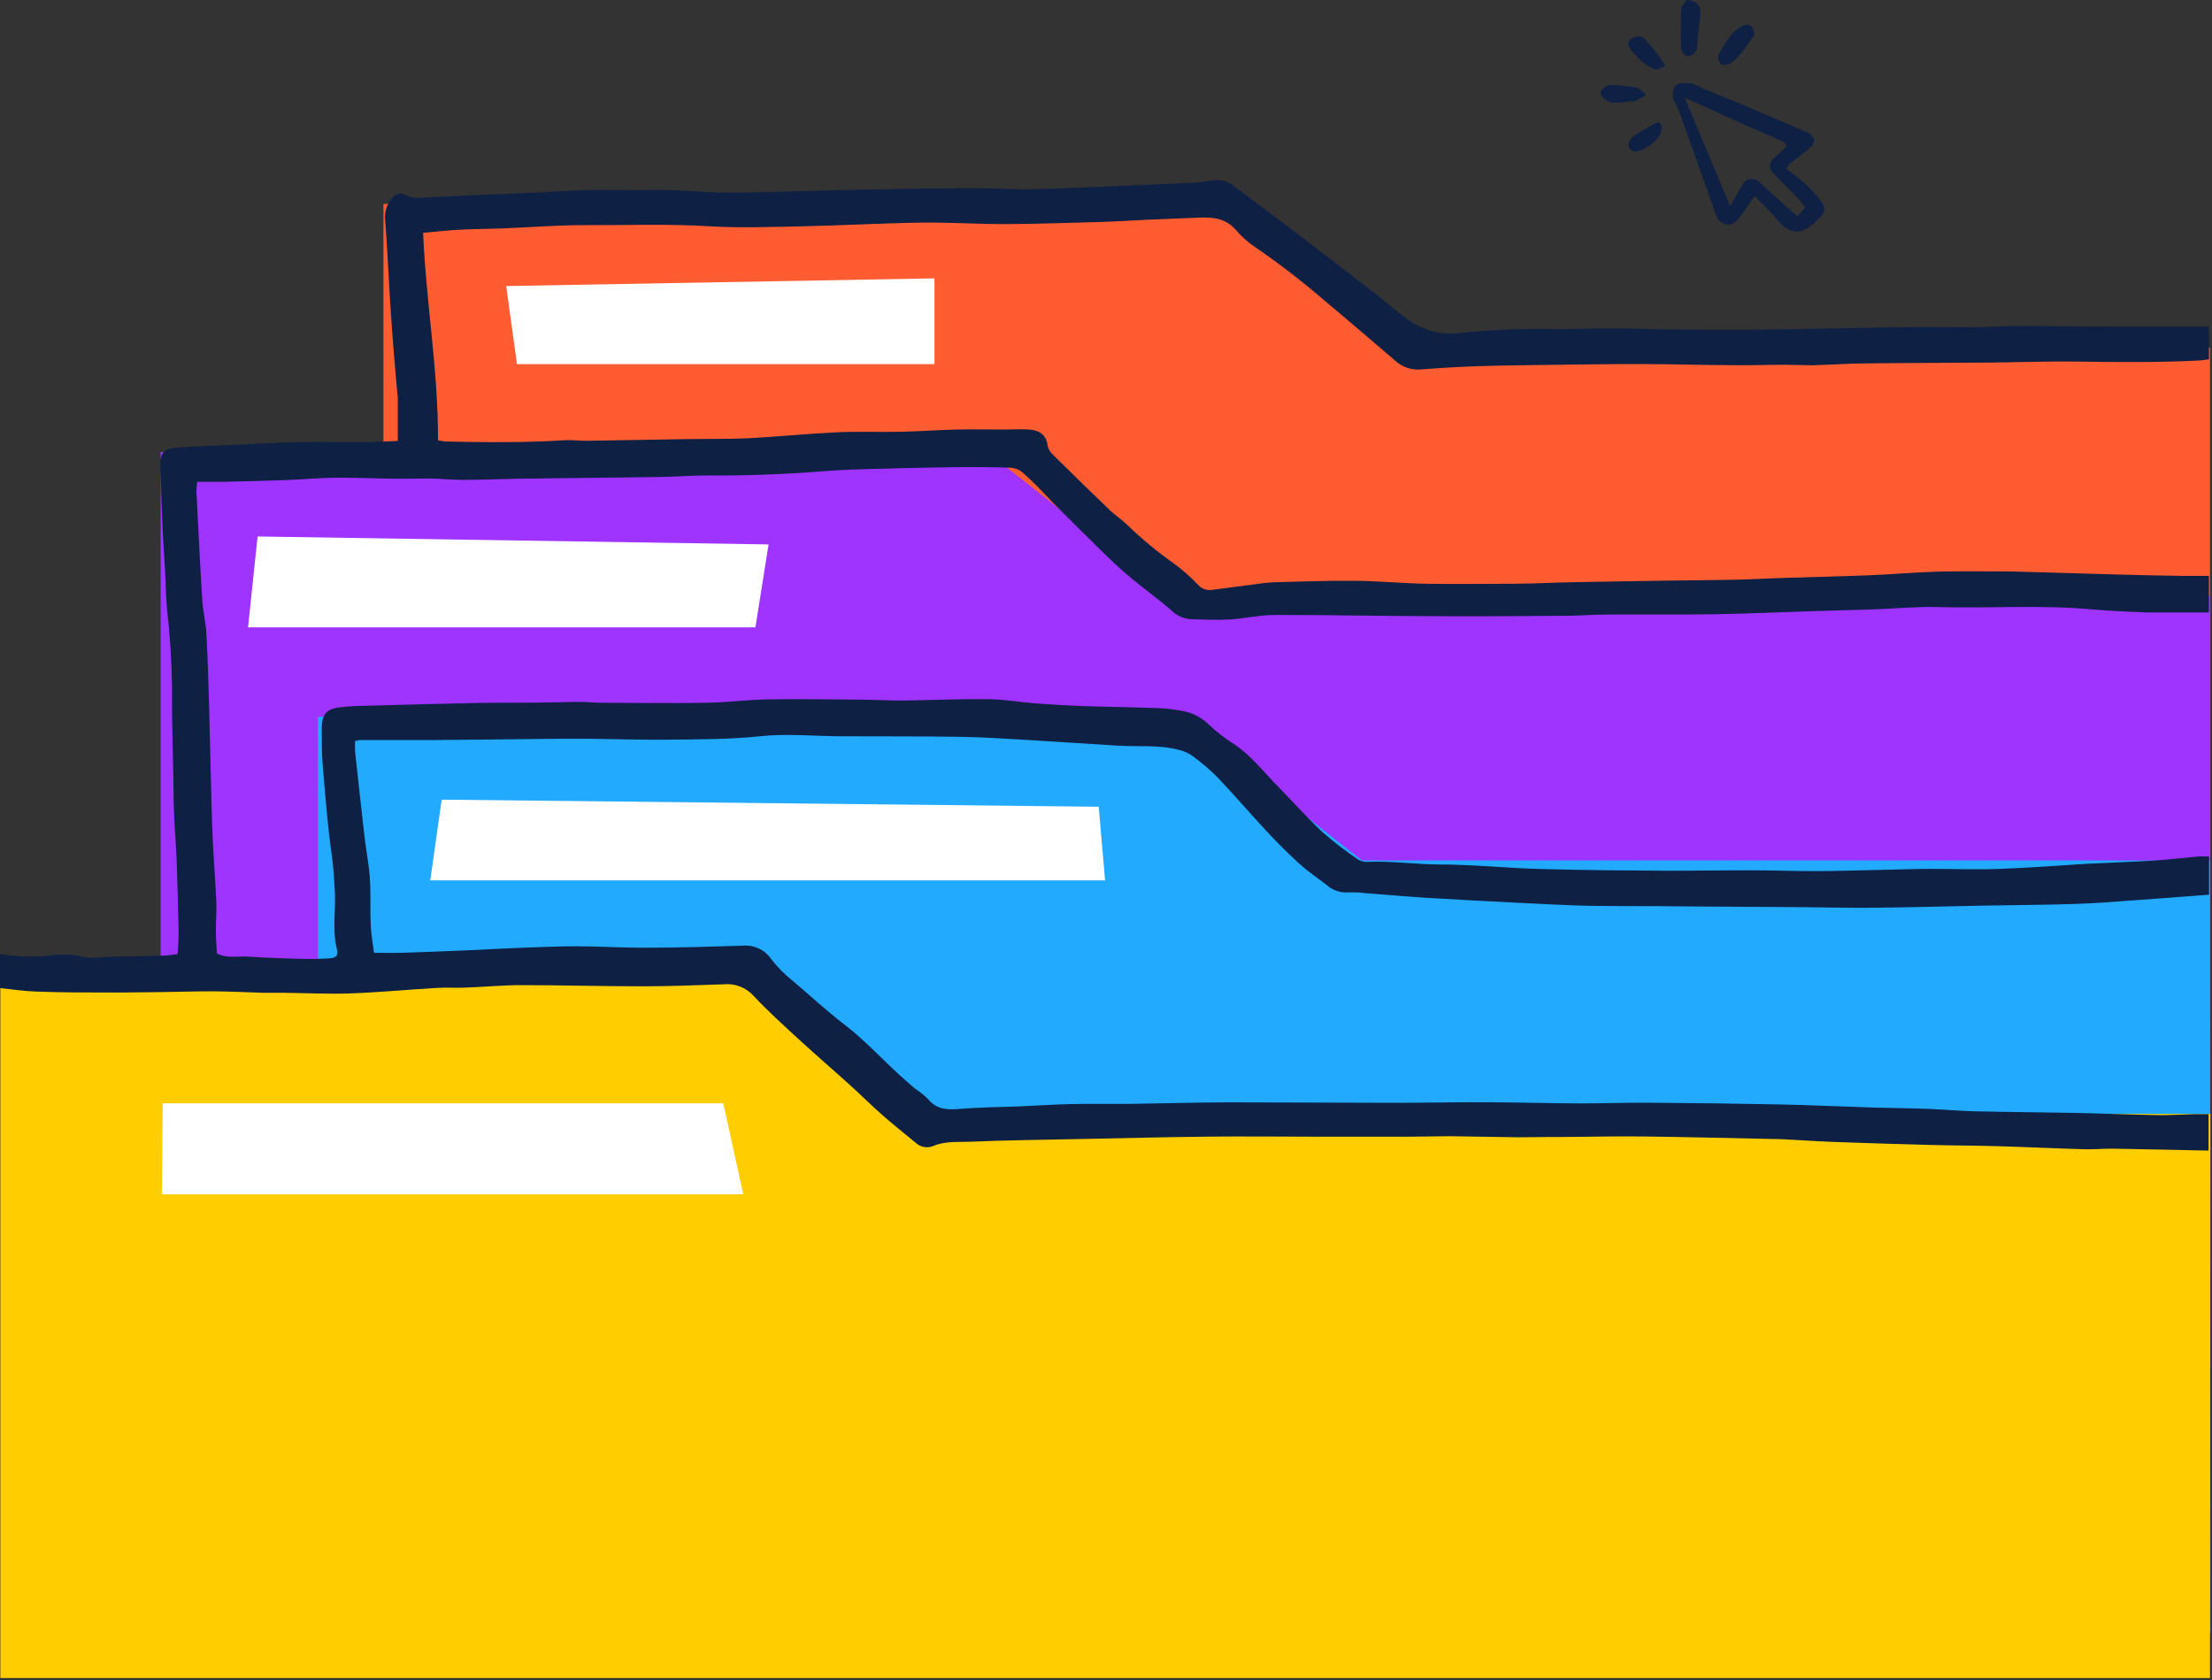 <svg width="437" height="332" viewBox="0 0 437 332" fill="none" xmlns="http://www.w3.org/2000/svg">
<rect x="0" y="0" width="437" height="332" fill="#333333" stroke="none"/>
<g clip-path="url(#clip0_6_44)">
<path d="M352.88 33.32C354.2 34.32 355.59 35.32 356.83 36.49C357.924 37.512 358.928 38.626 359.83 39.82C360.78 41.04 360.49 42.2 359.32 43.17C359.03 43.41 358.76 43.68 358.49 43.95C355.89 46.54 353.4 46.29 351.07 43.39C349.79 41.78 348.25 40.39 346.65 38.69C345.53 40.3 344.59 41.78 343.5 43.14C343.04 43.72 342.24 44.42 341.61 44.4C341.013 44.4 340.433 44.204 339.958 43.843C339.483 43.482 339.14 42.975 338.98 42.4C337.82 39.02 336.6 35.66 335.4 32.28C334.27 29.12 333.15 25.95 332.01 22.79C331.74 21.978 331.406 21.189 331.01 20.43C330.651 19.923 330.458 19.317 330.458 18.695C330.458 18.073 330.651 17.467 331.01 16.96C331.67 16.09 334.18 16.3 335.28 16.9C336.541 17.535 337.837 18.099 339.16 18.59C340.34 19.08 341.53 19.54 342.7 20.03C344.87 20.95 347.02 21.89 349.18 22.81C351.87 23.96 354.58 25.07 357.25 26.27C357.506 26.381 357.737 26.544 357.926 26.749C358.116 26.953 358.26 27.196 358.35 27.46C358.384 27.739 358.355 28.023 358.265 28.289C358.175 28.556 358.026 28.799 357.83 29C356.44 30.21 354.93 31.29 353.47 32.41L352.88 33.32ZM356.61 41C356.06 40.3 355.61 39.57 355.02 39C353.55 37.45 352.02 36 350.53 34.44C349.68 33.59 349.3 32.63 350.14 31.59C350.678 31.02 351.257 30.488 351.87 30C353.28 28.73 353.21 28.37 351.47 27.62C348.637 26.4 345.817 25.163 343.01 23.91C339.73 22.44 336.46 20.91 332.81 19.29L341.81 40.74L344.13 36.66C344.274 36.338 344.494 36.055 344.771 35.838C345.049 35.62 345.376 35.474 345.723 35.412C346.07 35.35 346.428 35.373 346.763 35.481C347.099 35.589 347.404 35.777 347.65 36.03L350.48 38.61L355.07 42.75L356.61 41Z" fill="#0E2043"/>
<path d="M333.2 0C335.52 0.19 336.12 1.36 335.88 3.24C335.61 5.34 335.45 7.46 335.22 9.56C335.206 9.885 335.075 10.195 334.85 10.43C334.38 10.75 333.71 11.24 333.31 11.11C333.018 10.989 332.759 10.802 332.554 10.562C332.349 10.322 332.204 10.037 332.13 9.73C332.02 7.12 332.01 4.5 332.13 1.89C332.17 1.22 332.86 0.58 333.2 0Z" fill="#0E2043"/>
<path d="M346.64 6.8C345.91 7.8 345.25 8.95 344.45 9.94C343.739 10.874 342.912 11.714 341.99 12.44C341.711 12.635 341.389 12.761 341.052 12.806C340.714 12.851 340.371 12.815 340.05 12.7C339.798 12.462 339.612 12.163 339.51 11.832C339.408 11.5 339.395 11.148 339.47 10.81C340.8 8.72 341.81 6.28 344.24 5.12C345.56 4.5 346.39 5.12 346.64 6.8Z" fill="#0E2043"/>
<path d="M322.16 20C320.937 20.226 319.693 20.316 318.45 20.27C318.014 20.183 317.6 20.007 317.235 19.752C316.87 19.497 316.562 19.17 316.33 18.79C315.91 17.97 317.18 16.79 318.33 16.79C320.031 16.836 321.726 17.013 323.4 17.32C324.08 17.46 324.62 18.25 325.22 18.75C324.49 19.17 323.77 19.62 323.02 19.99C322.84 20.14 322.52 20 322.16 20Z" fill="#0E2043"/>
<path d="M329 13C328.19 13.34 327.52 13.9 327.1 13.75C324.82 12.94 323.24 11.17 321.8 9.32C321.705 9.077 321.674 8.813 321.709 8.554C321.744 8.295 321.844 8.05 322 7.84C322.582 7.418 323.281 7.187 324 7.18C324.47 7.18 325 7.78 325.37 8.18C326.22 9.13 327.03 10.13 327.82 11.18C328.244 11.767 328.638 12.374 329 13V13Z" fill="#0E2043"/>
<path d="M322.71 29.94C322.51 29.76 321.79 29.42 321.76 29.02C321.723 28.691 321.759 28.357 321.864 28.043C321.969 27.728 322.142 27.441 322.37 27.2C323.838 26.139 325.386 25.192 327 24.37C327.85 23.93 328.34 24.56 328.29 25.37C328.2 27.36 325.09 30 322.71 29.94Z" fill="#0E2043"/>
<path d="M75.75 40.28H239.07L275.06 68.67H436.61V221.31H75.75" fill="#FF5D31"/>
<path d="M31.73 89.33H195.05L231.04 117.73H436.68V270.37H31.73" fill="#9F33FF"/>
<path d="M62.81 141.62H233.07L269.06 170.01H436.61L436.68 322.65H62.81" fill="#22AAFF"/>
<path d="M0.07 191.7H145.33L181.32 220.09H436.68L436.61 331.56H0.07" fill="#FFCD00"/>
<path d="M0 188.5C3.305 189.045 6.669 189.142 10 188.79C12.127 188.476 14.293 188.558 16.39 189.03C18.07 189.52 20.02 189.1 21.85 189.03C25.44 188.97 29.04 188.91 32.63 188.81C33.458 188.748 34.282 188.645 35.1 188.5C35.17 186.92 35.31 185.5 35.29 184.07C35.19 179.37 35.07 174.67 34.9 169.98C34.79 167.1 34.53 164.24 34.41 161.37C34.3 158.9 34.29 156.43 34.25 153.96C34.15 147.96 33.93 141.96 33.99 135.96C33.922 130.706 33.588 125.46 32.99 120.24C32.76 117.86 32.76 115.46 32.63 113.07C32.5 110.68 32.29 108.14 32.18 105.68C31.98 101.14 31.82 96.59 31.64 92.05C31.55 89.71 32.37 88.63 34.8 88.45C38.38 88.18 41.97 88.09 45.56 87.93C49.94 87.73 54.32 87.45 58.7 87.36C63.08 87.27 67.46 87.36 71.84 87.36C74.05 87.36 76.26 87.21 78.59 87.12C78.59 84.31 78.59 81.7 78.59 79.12C78.59 78.17 78.45 77.21 78.36 76.26C78.17 73.96 77.96 71.67 77.78 69.37C77.53 66.11 77.27 62.85 77.07 59.59C76.73 54.09 76.49 48.59 76.07 43.09C76.033 42.337 76.153 41.584 76.423 40.879C76.694 40.175 77.108 39.535 77.64 39C77.901 38.64 78.284 38.386 78.717 38.285C79.151 38.184 79.606 38.242 80 38.45C81.34 39.25 82.67 39.11 84.14 39.02C91.14 38.63 98.14 38.4 105.22 38.09C108.64 37.94 112.07 37.66 115.5 37.57C118.77 37.49 122.04 37.57 125.31 37.57C127.78 37.57 130.26 37.48 132.73 37.57C136.32 37.69 139.9 38.05 143.48 38.06C148.48 38.06 153.53 37.88 158.56 37.76C163.83 37.64 169.11 37.47 174.38 37.39C180.52 37.28 186.66 37.2 192.81 37.19C196.55 37.19 200.3 37.45 204.04 37.37C209.87 37.26 215.69 36.96 221.52 36.73C225.813 36.557 230.107 36.37 234.4 36.17C235.989 36.142 237.574 35.991 239.14 35.72C239.877 35.534 240.646 35.512 241.392 35.656C242.138 35.799 242.844 36.104 243.46 36.55C245.28 37.85 247.03 39.24 248.81 40.55C251.43 42.55 254.06 44.45 256.66 46.44C261.727 50.32 266.783 54.213 271.83 58.12C274.04 59.82 276.08 61.75 278.39 63.31C281.199 65.266 284.614 66.156 288.02 65.82C294.149 65.19 300.309 64.917 306.47 65C310.61 65.11 314.76 64.86 318.91 64.87C322.58 64.87 326.25 65.06 329.91 65.1C335.58 65.15 341.26 65.22 346.91 65.15C356.57 65.03 366.22 64.79 375.91 64.64C380.38 64.57 384.85 64.64 389.32 64.64C392.32 64.64 395.23 64.45 398.19 64.42C401.54 64.42 404.89 64.42 408.24 64.48C412.47 64.48 416.7 64.48 420.94 64.54C426.04 64.54 431.15 64.54 436.4 64.54V71C435.77 71.08 435.16 71.2 434.55 71.23C426.55 71.64 418.48 71.56 410.44 71.45C404.44 71.36 398.5 71.6 392.53 71.65C384.71 71.71 376.9 71.7 369.08 71.8C365.42 71.8 361.77 72.08 358.08 72.17C356.24 72.17 354.4 72.07 352.57 72.07C349.57 72.07 346.51 72.19 343.48 72.16C336.94 72.16 330.4 71.94 323.86 71.93C318.04 71.93 312.22 72.02 306.4 72.09C301.62 72.16 296.85 72.19 292.08 72.35C288.26 72.47 284.44 72.7 280.63 73.01C279.721 73.075 278.809 72.954 277.949 72.653C277.089 72.352 276.3 71.878 275.63 71.26C270.94 67.26 266.31 63.26 261.63 59.35C257.28 55.606 252.73 52.101 248 48.85C246.593 47.926 245.327 46.804 244.24 45.52C242.3 43.22 239.81 42.87 237.09 42.99C233.52 43.13 229.95 43.27 226.38 43.43C223.59 43.55 220.81 43.76 218.02 43.84C211.57 44.02 205.12 44.25 198.66 44.28C193.08 44.28 187.5 43.92 181.92 43.99C174.09 44.1 166.28 44.56 158.45 44.72C152.45 44.84 146.32 45.06 140.28 44.72C131.9 44.19 123.52 44.53 115.15 44.49C109.88 44.49 104.62 44.92 99.35 45.13C96.57 45.24 93.78 45.23 90.99 45.38C88.56 45.5 86.14 45.78 83.59 46C84.17 59.78 86.59 73.17 86.53 87C87.073 87.12 87.625 87.2 88.18 87.24C96 87.41 103.82 87.47 111.64 86.98C113.06 86.89 114.51 87.11 115.94 87.09C122.47 87 129.01 86.86 135.55 86.76C139.55 86.7 143.55 86.76 147.55 86.61C153.55 86.3 159.47 85.69 165.44 85.41C169.59 85.21 173.76 85.41 177.91 85.31C181.58 85.24 185.24 84.96 188.91 84.87C192.1 84.8 195.3 84.87 198.5 84.87C200.09 84.87 201.69 84.75 203.27 84.87C205.27 84.98 206.75 85.87 206.98 88.15C207.159 88.832 207.543 89.443 208.08 89.9C211.76 93.553 215.467 97.17 219.2 100.75C220.2 101.75 221.47 102.52 222.5 103.52C225.403 106.356 228.53 108.955 231.85 111.29C233.585 112.566 235.204 113.991 236.69 115.55C237.026 115.939 237.456 116.236 237.939 116.411C238.423 116.586 238.943 116.634 239.45 116.55L248.92 115.31C249.788 115.178 250.663 115.092 251.54 115.05C256.8 114.92 262.06 114.71 267.32 114.76C272.11 114.76 276.89 115.26 281.68 115.34C287.42 115.44 293.17 115.34 298.91 115.34C302.82 115.34 306.73 115.11 310.64 115.04C316.94 114.91 323.23 114.82 329.53 114.72C333.98 114.66 338.44 114.63 342.9 114.54C345.9 114.48 348.79 114.31 351.73 114.21C357.55 114.03 363.37 113.9 369.19 113.67C373.41 113.5 377.63 113.14 381.85 112.98C385.12 112.86 388.4 112.89 391.67 112.89C394.38 112.89 397.09 112.89 399.8 112.98C406.03 113.14 412.25 113.35 418.47 113.52C422.7 113.64 426.94 113.72 431.17 113.79C432.84 113.79 434.51 113.79 436.39 113.79V121.02H429.39C427.64 121.02 425.89 121.02 424.15 121.02C420.56 120.86 416.96 120.73 413.38 120.41C403.26 119.48 393.11 120.23 382.98 119.95C378.68 119.83 374.38 120.26 370.07 120.41C366.18 120.54 362.28 120.63 358.38 120.75C351.77 120.96 345.16 121.26 338.54 121.37C331.44 121.48 324.33 121.37 317.22 121.43C314.83 121.43 312.44 121.64 310.05 121.66C302.05 121.72 294.05 121.8 286.12 121.76C274.7 121.76 263.27 121.49 251.85 121.51C248.85 121.51 245.85 122.23 242.8 122.41C240.27 122.55 237.73 122.41 235.2 122.34C233.76 122.231 232.407 121.606 231.39 120.58C228.75 118.28 225.88 116.24 223.19 113.99C221.29 112.41 219.51 110.69 217.74 108.99C214.38 105.7 211.07 102.36 207.74 99.05C205.83 97 204 95.09 202 93.34C201.335 92.782 200.507 92.456 199.64 92.41C195.893 92.29 192.143 92.257 188.39 92.31C182.39 92.39 176.28 92.54 170.22 92.72C167.427 92.8 164.643 92.95 161.87 93.17C154.62 93.72 147.37 94.01 140.1 93.94C136.75 93.94 133.4 94.2 130.1 94.25C121.01 94.39 111.91 94.46 102.82 94.58C99.08 94.64 95.34 94.81 91.6 94.82C89.38 94.82 87.16 94.58 84.94 94.54C83.03 94.54 81.12 94.62 79.21 94.6C75.07 94.6 70.92 94.35 66.78 94.39C63.27 94.39 59.78 94.74 56.25 94.87C52.18 95.02 48.11 95.11 44.05 95.2C42.45 95.2 40.85 95.2 38.96 95.2C38.868 95.886 38.818 96.578 38.81 97.27C39.17 104.38 39.52 111.48 39.96 118.58C40.1 120.8 40.65 122.99 40.78 125.22C41.04 130.08 41.18 134.95 41.32 139.82C41.54 147.73 41.66 155.63 41.93 163.53C42.1 168.39 42.51 173.23 42.73 178.09C42.82 180.09 42.63 182.09 42.65 184.09C42.65 185.52 42.78 186.95 42.85 188.38C44.94 189.45 47.06 188.87 49.09 189.02C52.6 189.26 56.09 189.36 59.62 189.46C61.37 189.51 63.13 189.46 64.87 189.38C66.44 189.29 66.87 188.87 66.53 187.46C65.62 183.65 66.36 179.81 66.15 176C66.01 173.64 65.87 171.29 65.54 168.93C64.69 163 64.25 157 63.74 151C63.55 148.69 63.58 146.37 63.56 144.05C63.56 141.22 64.4 140.05 67.25 139.74C69.55 139.46 71.88 139.46 74.25 139.4C81.02 139.21 87.8 139.02 94.58 138.89C99.21 138.81 103.84 138.89 108.47 138.79C110.53 138.79 112.59 138.68 114.64 138.68C116 138.68 117.35 138.85 118.71 138.86C125.65 138.86 132.59 138.99 139.53 138.86C143.59 138.79 147.65 138.26 151.71 138.19C157.71 138.09 163.71 138.19 169.71 138.24C172.59 138.24 175.46 138.43 178.33 138.41C183.92 138.35 189.51 138.08 195.1 138.15C198.27 138.15 201.43 138.74 204.61 138.98C207.79 139.22 210.81 139.4 213.91 139.51C218.52 139.67 223.14 139.71 227.76 139.88C229.673 139.904 231.58 140.095 233.46 140.45C235.442 140.766 237.278 141.684 238.72 143.08C240.343 144.616 242.115 145.986 244.01 147.17C247.34 149.46 249.76 152.66 252.56 155.49C255.36 158.32 258.21 161.57 261.24 164.39C263.516 166.385 265.917 168.232 268.43 169.92C269.067 170.248 269.789 170.373 270.5 170.28C275.13 170.12 279.75 170.79 284.35 170.81C290.91 170.81 297.41 171.5 303.94 171.69C312.62 171.95 321.31 171.99 329.99 172.05C335.33 172.05 340.68 171.95 345.99 171.96C350.3 171.96 354.61 172.13 358.92 172.12C363.23 172.11 367.36 171.96 371.57 171.88C374.84 171.81 378.1 171.69 381.36 171.68C385.91 171.68 390.47 171.85 395.01 171.68C400.74 171.49 406.45 171.02 412.17 170.68C416.56 170.45 420.95 170.32 425.32 170.05C428.32 169.86 431.2 169.5 434.14 169.24C434.84 169.18 435.55 169.24 436.42 169.24V176.78C431.42 177.16 426.51 177.54 421.6 177.89C417.78 178.16 413.95 178.48 410.12 178.6C403.98 178.8 397.83 178.83 391.68 178.94C384.5 179.08 377.33 179.28 370.15 179.36C365.36 179.41 360.57 179.28 355.77 179.24L338.3 179.13C334.54 179.13 330.79 179.05 327.04 179.04C322.74 179.04 318.44 179.04 314.14 178.98C309.6 178.87 305.06 178.64 300.53 178.41C294.39 178.11 288.25 177.777 282.11 177.41C278.05 177.16 274.01 176.79 269.95 176.49C268.69 176.332 267.419 176.279 266.15 176.33C265.392 176.36 264.636 176.239 263.926 175.975C263.215 175.711 262.564 175.308 262.01 174.79C260.15 173.41 258.25 172.07 256.54 170.52C254.36 168.52 252.29 166.45 250.28 164.29C246.97 160.73 243.8 157.02 240.45 153.5C238.912 151.987 237.264 150.59 235.52 149.32C234.814 148.818 234.02 148.452 233.18 148.24C229.18 147.11 225.09 147.57 221.03 147.34C215.13 147 209.24 146.57 203.34 146.23C198.88 145.97 194.42 145.66 189.96 145.59C182.15 145.46 174.34 145.52 166.53 145.48C161.03 145.48 155.53 144.89 150.05 145.48C144.05 146.11 138.05 146.08 132.1 146.15C126.92 146.21 121.73 146.03 116.54 145.97C114.38 145.97 112.23 145.97 110.08 145.97C102.08 146.05 94.08 146.17 86.15 146.22C81.2 146.22 76.25 146.22 71.29 146.22C70.906 146.253 70.525 146.313 70.15 146.4C70.115 147.1 70.115 147.8 70.15 148.5C70.78 154.29 71.41 160.08 72.08 165.87C72.39 168.48 72.93 171.07 73.08 173.68C73.28 176.78 73.08 179.89 73.26 182.99C73.33 184.73 73.67 186.45 73.89 188.26C75.81 188.26 77.53 188.31 79.25 188.26C83.717 188.12 88.18 187.953 92.64 187.76C95.51 187.64 98.37 187.45 101.24 187.34C105.38 187.19 109.53 186.98 113.68 186.97C118.29 186.97 122.9 187.28 127.51 187.26C133.89 187.26 140.26 187.04 146.64 186.86C147.751 186.742 148.874 186.929 149.887 187.401C150.9 187.874 151.766 188.613 152.39 189.54C153.608 191.116 155.015 192.537 156.58 193.77C159.99 196.65 163.25 199.69 166.8 202.42C170.71 205.42 174.09 209.09 177.72 212.42C178.72 213.33 179.72 214.2 180.72 215.06C181.66 215.668 182.538 216.368 183.34 217.15C185.11 219.34 187.34 219.3 189.84 219.09C193.73 218.77 197.64 218.76 201.55 218.6C204.9 218.46 208.24 218.22 211.55 218.15C215.7 218.07 219.85 218.15 223.99 218.1C230.21 218.02 236.42 217.82 242.64 217.81C253.51 217.81 264.37 217.89 275.24 217.9C281.14 217.9 287.04 217.77 292.95 217.79C299.25 217.79 305.55 217.99 311.86 218.02C316.56 218.02 321.25 217.85 325.95 217.88C334.49 217.94 343.023 218.053 351.55 218.22C357.78 218.35 364.01 218.65 370.24 218.84C373.82 218.95 377.41 218.96 380.99 219.1C383.99 219.21 386.99 219.51 390.06 219.58C396.76 219.73 403.47 219.77 410.17 219.9C415.66 220.01 421.17 220.25 426.64 220.34C428.95 220.34 431.26 220.21 433.57 220.14C434.43 220.14 435.29 220.14 436.32 220.14V227.34C429.94 227.21 423.59 227.06 417.24 226.96C415.4 226.96 413.57 227.13 411.73 227.08C406.01 226.91 400.28 226.63 394.55 226.47C390.09 226.34 385.61 226.34 381.14 226.22C374.767 226.053 368.39 225.853 362.01 225.62C358.83 225.5 355.64 225.27 352.46 225.11C351.58 225.06 350.7 225.06 349.82 225.04C341.45 224.87 333.07 224.65 324.69 224.55C319.44 224.49 314.18 224.61 308.92 224.65C307.92 224.65 307 224.65 306.05 224.65C303.97 224.65 301.9 224.73 299.83 224.71C295.37 224.66 290.91 224.54 286.44 224.5C283.99 224.5 281.53 224.58 279.08 224.59H259.06C252.13 224.59 245.19 224.5 238.26 224.59C229.96 224.67 221.67 224.89 213.38 225.06C206.13 225.21 198.87 225.28 191.63 225.59C189.21 225.69 186.73 225.43 184.35 226.44C183.786 226.669 183.17 226.735 182.571 226.63C181.971 226.526 181.413 226.256 180.96 225.85C178.76 224.01 176.5 222.24 174.35 220.35C172.2 218.46 169.94 216.21 167.69 214.18C164.44 211.24 161.11 208.39 157.88 205.42C154.82 202.61 151.73 199.81 148.88 196.77C148.131 195.943 147.197 195.305 146.154 194.909C145.111 194.512 143.989 194.369 142.88 194.49C137.53 194.68 132.18 194.88 126.88 194.88C118.88 194.88 110.88 194.65 102.95 194.65C99.28 194.65 95.61 195.01 91.95 195.14C90.05 195.22 88.14 195.08 86.24 195.2C80.59 195.53 74.95 196.08 69.3 196.28C64.84 196.44 60.37 196.21 55.91 196.16C54.55 196.16 53.2 196.16 51.84 196.16C48.57 196.06 45.31 195.88 42.04 195.87C38.45 195.87 34.87 195.98 31.28 196.03C28.28 196.03 25.36 196.13 22.4 196.11C17.32 196.11 12.23 196.11 7.14 195.92C4.75 195.85 2.38 195.47 0 195.23L0 188.5Z" fill="#0E2043"/>
<path d="M32 235.97H146.84L142.89 218H32.14L32 235.97Z" fill="white"/>
<path d="M85 173.95H218.32L217.06 159.4L87.26 158L85 173.95Z" fill="white"/>
<path d="M49 123.96H149.24L151.84 107.57L50.89 106L49 123.96Z" fill="white"/>
<path d="M184.61 71.95H102.13L100 56.52L184.61 55V71.95Z" fill="white"/>
</g>
<defs>
<clipPath id="clip0_6_44">
<rect width="436.68" height="331.56" fill="white"/>
</clipPath>
</defs>
</svg>
